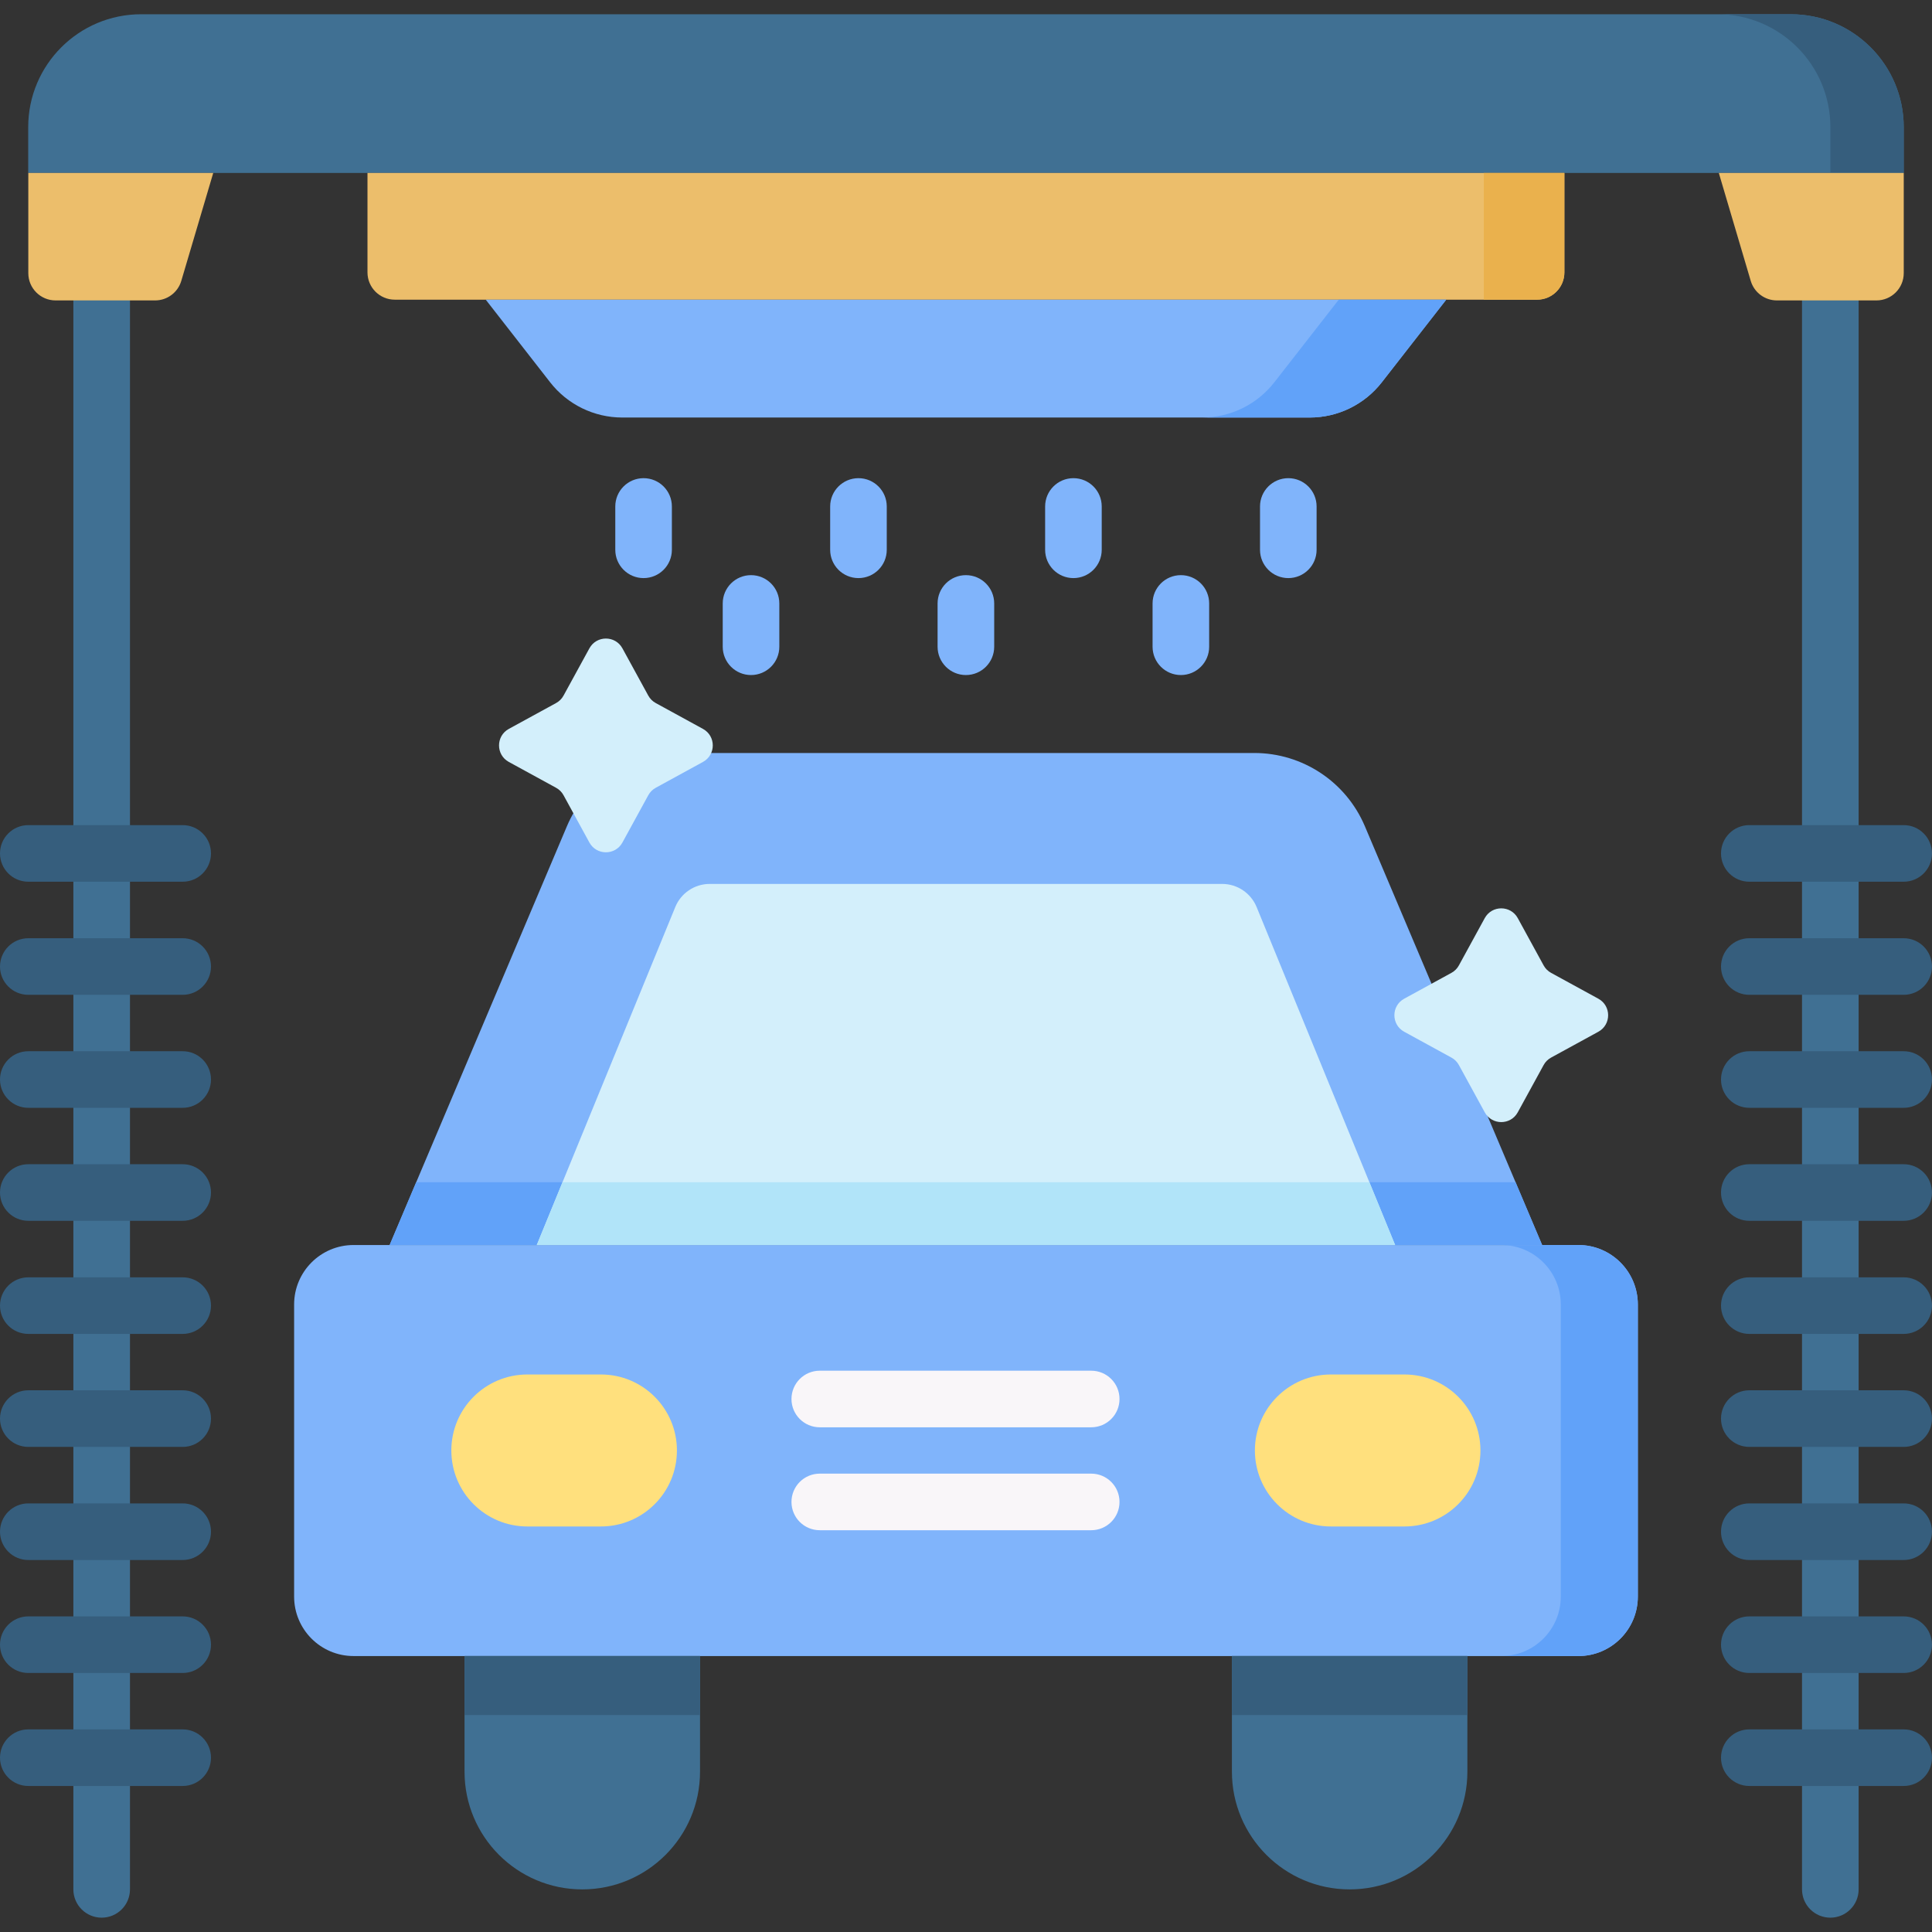 <svg width="72" height="72" viewBox="0 0 72 72" fill="none" xmlns="http://www.w3.org/2000/svg">
<rect x="0" y="0" width="72" height="72" fill="#333333" stroke="none"/>
<g clip-path="url(#clip0_1690_11691)">
<path d="M3.789 71.466C3.206 71.466 2.734 70.994 2.734 70.411V8.383C2.734 7.8 3.206 7.328 3.789 7.328C4.372 7.328 4.844 7.8 4.844 8.383V70.411C4.844 70.994 4.372 71.466 3.789 71.466Z" fill="#407093"/>
<path d="M6.808 32.859H1.055C0.472 32.859 0 32.387 0 31.805C0 31.222 0.472 30.75 1.055 30.75H6.808C7.391 30.75 7.863 31.222 7.863 31.805C7.863 32.387 7.391 32.859 6.808 32.859Z" fill="#365E7D"/>
<path d="M6.808 37.074H1.055C0.472 37.074 0 36.602 0 36.02C0 35.437 0.472 34.965 1.055 34.965H6.808C7.391 34.965 7.863 35.437 7.863 36.02C7.863 36.602 7.391 37.074 6.808 37.074Z" fill="#365E7D"/>
<path d="M6.808 41.285H1.055C0.472 41.285 0 40.813 0 40.23C0 39.648 0.472 39.176 1.055 39.176H6.808C7.391 39.176 7.863 39.648 7.863 40.23C7.863 40.813 7.391 41.285 6.808 41.285Z" fill="#365E7D"/>
<path d="M6.808 45.496H1.055C0.472 45.496 0 45.024 0 44.441C0 43.859 0.472 43.387 1.055 43.387H6.808C7.391 43.387 7.863 43.859 7.863 44.441C7.863 45.024 7.391 45.496 6.808 45.496Z" fill="#365E7D"/>
<path d="M6.808 49.711H1.055C0.472 49.711 0 49.239 0 48.656C0 48.074 0.472 47.602 1.055 47.602H6.808C7.391 47.602 7.863 48.074 7.863 48.656C7.863 49.239 7.391 49.711 6.808 49.711Z" fill="#365E7D"/>
<path d="M6.808 53.922H1.055C0.472 53.922 0 53.45 0 52.867C0 52.285 0.472 51.812 1.055 51.812H6.808C7.391 51.812 7.863 52.285 7.863 52.867C7.863 53.45 7.391 53.922 6.808 53.922Z" fill="#365E7D"/>
<path d="M6.808 58.137H1.055C0.472 58.137 0 57.664 0 57.082C0 56.499 0.472 56.027 1.055 56.027H6.808C7.391 56.027 7.863 56.499 7.863 57.082C7.863 57.664 7.391 58.137 6.808 58.137Z" fill="#365E7D"/>
<path d="M6.808 62.347H1.055C0.472 62.347 0 61.876 0 61.293C0 60.71 0.472 60.238 1.055 60.238H6.808C7.391 60.238 7.863 60.71 7.863 61.293C7.863 61.876 7.391 62.347 6.808 62.347Z" fill="#365E7D"/>
<path d="M6.808 66.558H1.055C0.472 66.558 0 66.086 0 65.504C0 64.921 0.472 64.449 1.055 64.449H6.808C7.391 64.449 7.863 64.921 7.863 65.504C7.863 66.086 7.391 66.558 6.808 66.558Z" fill="#365E7D"/>
<path d="M68.211 71.466C67.628 71.466 67.156 70.994 67.156 70.411V8.383C67.156 7.8 67.628 7.328 68.211 7.328C68.793 7.328 69.266 7.8 69.266 8.383V70.411C69.266 70.994 68.793 71.466 68.211 71.466Z" fill="#407093"/>
<path d="M70.945 32.859H65.191C64.609 32.859 64.137 32.387 64.137 31.805C64.137 31.222 64.609 30.75 65.191 30.75H70.945C71.528 30.75 71.999 31.222 71.999 31.805C71.999 32.387 71.528 32.859 70.945 32.859Z" fill="#365E7D"/>
<path d="M70.945 37.074H65.191C64.609 37.074 64.137 36.602 64.137 36.02C64.137 35.437 64.609 34.965 65.191 34.965H70.945C71.528 34.965 71.999 35.437 71.999 36.02C71.999 36.602 71.528 37.074 70.945 37.074Z" fill="#365E7D"/>
<path d="M70.945 41.285H65.191C64.609 41.285 64.137 40.813 64.137 40.23C64.137 39.648 64.609 39.176 65.191 39.176H70.945C71.528 39.176 71.999 39.648 71.999 40.23C71.999 40.813 71.528 41.285 70.945 41.285Z" fill="#365E7D"/>
<path d="M70.945 45.496H65.191C64.609 45.496 64.137 45.024 64.137 44.441C64.137 43.859 64.609 43.387 65.191 43.387H70.945C71.528 43.387 71.999 43.859 71.999 44.441C71.999 45.024 71.528 45.496 70.945 45.496Z" fill="#365E7D"/>
<path d="M70.945 49.711H65.191C64.609 49.711 64.137 49.239 64.137 48.656C64.137 48.074 64.609 47.602 65.191 47.602H70.945C71.528 47.602 71.999 48.074 71.999 48.656C71.999 49.239 71.528 49.711 70.945 49.711Z" fill="#365E7D"/>
<path d="M70.945 53.922H65.191C64.609 53.922 64.137 53.45 64.137 52.867C64.137 52.285 64.609 51.812 65.191 51.812H70.945C71.528 51.812 71.999 52.285 71.999 52.867C71.999 53.45 71.528 53.922 70.945 53.922Z" fill="#365E7D"/>
<path d="M70.945 58.137H65.191C64.609 58.137 64.137 57.664 64.137 57.082C64.137 56.499 64.609 56.027 65.191 56.027H70.945C71.528 56.027 71.999 56.499 71.999 57.082C71.999 57.664 71.528 58.137 70.945 58.137Z" fill="#365E7D"/>
<path d="M70.945 62.347H65.191C64.609 62.347 64.137 61.876 64.137 61.293C64.137 60.71 64.609 60.238 65.191 60.238H70.945C71.528 60.238 71.999 60.71 71.999 61.293C71.999 61.876 71.528 62.347 70.945 62.347Z" fill="#365E7D"/>
<path d="M70.945 66.558H65.191C64.609 66.558 64.137 66.086 64.137 65.504C64.137 64.921 64.609 64.449 65.191 64.449H70.945C71.528 64.449 71.999 64.921 71.999 65.504C71.999 66.086 71.528 66.558 70.945 66.558Z" fill="#365E7D"/>
<path d="M58.822 61.716H13.177C11.953 61.716 10.961 60.724 10.961 59.5V48.615C10.961 47.391 11.953 46.398 13.177 46.398H58.822C60.046 46.398 61.038 47.391 61.038 48.615V59.5C61.038 60.724 60.046 61.716 58.822 61.716Z" fill="#80B4FB"/>
<path d="M58.821 46.398H55.949C57.173 46.398 58.166 47.391 58.166 48.615V59.5C58.166 60.724 57.173 61.716 55.949 61.716H58.821C60.045 61.716 61.037 60.724 61.037 59.5V48.615C61.037 47.391 60.045 46.398 58.821 46.398Z" fill="#61A2F9"/>
<path d="M21.7 70.412C19.277 70.412 17.312 68.448 17.312 66.025V61.715H26.088V66.025C26.088 68.448 24.123 70.412 21.7 70.412Z" fill="#407093"/>
<path d="M50.298 70.412C47.874 70.412 45.91 68.448 45.91 66.025V61.715H54.685V66.025C54.685 68.448 52.721 70.412 50.298 70.412Z" fill="#407093"/>
<path d="M17.312 61.715H26.088V63.915H17.312V61.715Z" fill="#365E7D"/>
<path d="M45.91 61.715H54.685V63.915H45.91V61.715Z" fill="#365E7D"/>
<path d="M57.472 46.4H14.52L21.127 30.792C21.827 29.137 23.449 28.062 25.246 28.062H46.745C48.542 28.062 50.165 29.137 50.865 30.792L57.472 46.4Z" fill="#80B4FB"/>
<path d="M14.52 46.399H57.472L56.481 44.059H15.51L14.52 46.399Z" fill="#61A2F9"/>
<path d="M20.004 46.398L25.165 33.804C25.378 33.282 25.886 32.941 26.45 32.941H45.545C46.109 32.941 46.617 33.282 46.831 33.804L51.992 46.398H20.004Z" fill="#D3EFFB"/>
<path d="M20.004 46.399H51.992L51.033 44.059H20.963L20.004 46.399Z" fill="#B1E4F9"/>
<path d="M22.395 56.887H19.652C18.088 56.887 16.82 55.619 16.82 54.055C16.82 52.491 18.088 51.223 19.652 51.223H22.395C23.959 51.223 25.227 52.491 25.227 54.055C25.227 55.619 23.959 56.887 22.395 56.887Z" fill="#FFE07D"/>
<path d="M52.34 56.887H49.598C48.034 56.887 46.766 55.619 46.766 54.055C46.766 52.491 48.034 51.223 49.598 51.223H52.34C53.904 51.223 55.172 52.491 55.172 54.055C55.172 55.619 53.904 56.887 52.34 56.887Z" fill="#FFE07D"/>
<path d="M40.667 53.191H30.551C29.968 53.191 29.496 52.719 29.496 52.137C29.496 51.554 29.968 51.082 30.551 51.082H40.667C41.249 51.082 41.721 51.554 41.721 52.137C41.721 52.719 41.249 53.191 40.667 53.191Z" fill="#F9F6F9"/>
<path d="M40.667 57.027H30.551C29.968 57.027 29.496 56.555 29.496 55.973C29.496 55.39 29.968 54.918 30.551 54.918H40.667C41.249 54.918 41.721 55.39 41.721 55.973C41.721 56.555 41.249 57.027 40.667 57.027Z" fill="#F9F6F9"/>
<path d="M70.946 6.446H1.051V4.74C1.051 2.416 2.935 0.531 5.26 0.531H66.737C69.062 0.531 70.946 2.416 70.946 4.74V6.446Z" fill="#407093"/>
<path d="M66.738 0.531H64.004C66.329 0.531 68.213 2.416 68.213 4.74V6.446H70.947V4.74C70.947 2.416 69.062 0.531 66.738 0.531Z" fill="#365E7D"/>
<path d="M57.282 11.168H14.712C14.15 11.168 13.695 10.713 13.695 10.151V6.445H58.299V10.151C58.299 10.713 57.844 11.168 57.282 11.168Z" fill="#ECBE6B"/>
<path d="M55.297 6.445V11.168H57.284C57.846 11.168 58.301 10.713 58.301 10.151V6.445H55.297Z" fill="#EAB14D"/>
<path d="M53.896 11.168H18.102L20.502 14.247C21.147 15.075 22.139 15.56 23.189 15.56H48.809C49.859 15.56 50.85 15.075 51.496 14.247L53.896 11.168Z" fill="#80B4FB"/>
<path d="M49.892 11.168L47.491 14.247C46.846 15.075 45.855 15.56 44.805 15.56H48.809C49.859 15.56 50.851 15.075 51.496 14.247L53.897 11.168H49.892Z" fill="#61A2F9"/>
<path d="M5.781 11.196H2.071C1.51 11.196 1.055 10.741 1.055 10.179V6.445H7.947L6.756 10.468C6.628 10.9 6.231 11.196 5.781 11.196Z" fill="#ECBE6B"/>
<path d="M66.22 11.196H69.93C70.491 11.196 70.947 10.741 70.947 10.179V6.445H64.055L65.245 10.468C65.373 10.9 65.77 11.196 66.22 11.196Z" fill="#ECBE6B"/>
<path d="M23.984 21.544C23.402 21.544 22.93 21.072 22.93 20.489V18.875C22.93 18.292 23.402 17.82 23.984 17.82C24.567 17.82 25.039 18.292 25.039 18.875V20.489C25.039 21.072 24.567 21.544 23.984 21.544Z" fill="#80B4FB"/>
<path d="M31.992 21.544C31.41 21.544 30.938 21.072 30.938 20.489V18.875C30.938 18.292 31.41 17.82 31.992 17.82C32.575 17.82 33.047 18.292 33.047 18.875V20.489C33.047 21.072 32.575 21.544 31.992 21.544Z" fill="#80B4FB"/>
<path d="M40.004 21.544C39.421 21.544 38.949 21.072 38.949 20.489V18.875C38.949 18.292 39.421 17.82 40.004 17.82C40.586 17.82 41.058 18.292 41.058 18.875V20.489C41.058 21.072 40.586 21.544 40.004 21.544Z" fill="#80B4FB"/>
<path d="M48.012 21.544C47.429 21.544 46.957 21.072 46.957 20.489V18.875C46.957 18.292 47.429 17.82 48.012 17.82C48.594 17.82 49.066 18.292 49.066 18.875V20.489C49.066 21.072 48.594 21.544 48.012 21.544Z" fill="#80B4FB"/>
<path d="M27.988 25.157C27.406 25.157 26.934 24.685 26.934 24.102V22.488C26.934 21.906 27.406 21.434 27.988 21.434C28.571 21.434 29.043 21.906 29.043 22.488V24.102C29.043 24.685 28.571 25.157 27.988 25.157Z" fill="#80B4FB"/>
<path d="M35.996 25.157C35.413 25.157 34.941 24.685 34.941 24.102V22.488C34.941 21.906 35.413 21.434 35.996 21.434C36.579 21.434 37.051 21.906 37.051 22.488V24.102C37.051 24.685 36.579 25.157 35.996 25.157Z" fill="#80B4FB"/>
<path d="M44.008 25.157C43.425 25.157 42.953 24.685 42.953 24.102V22.488C42.953 21.906 43.425 21.434 44.008 21.434C44.59 21.434 45.062 21.906 45.062 22.488V24.102C45.062 24.685 44.59 25.157 44.008 25.157Z" fill="#80B4FB"/>
<path d="M23.196 24.162L24.159 25.922C24.223 26.04 24.32 26.137 24.438 26.201L26.198 27.164C26.685 27.43 26.685 28.129 26.198 28.395L24.438 29.358C24.32 29.422 24.223 29.519 24.159 29.637L23.196 31.398C22.93 31.884 22.231 31.884 21.965 31.398L21.002 29.637C20.938 29.519 20.841 29.422 20.723 29.358L18.962 28.395C18.476 28.129 18.476 27.43 18.962 27.164L20.723 26.201C20.841 26.137 20.938 26.04 21.002 25.922L21.965 24.162C22.231 23.675 22.93 23.675 23.196 24.162Z" fill="#D3EFFB"/>
<path d="M56.563 34.216L57.526 35.977C57.59 36.095 57.687 36.192 57.805 36.256L59.566 37.219C60.052 37.485 60.052 38.184 59.566 38.45L57.805 39.413C57.687 39.477 57.59 39.574 57.526 39.692L56.563 41.452C56.297 41.939 55.598 41.939 55.332 41.452L54.369 39.692C54.305 39.574 54.208 39.477 54.09 39.413L52.33 38.45C51.843 38.184 51.843 37.485 52.33 37.219L54.09 36.256C54.208 36.192 54.305 36.095 54.369 35.977L55.332 34.216C55.598 33.73 56.297 33.73 56.563 34.216Z" fill="#D3EFFB"/>
</g>
<defs>
<clipPath id="clip0_1690_11691">
<rect width="72" height="72" fill="white"/>
</clipPath>
</defs>
</svg>
